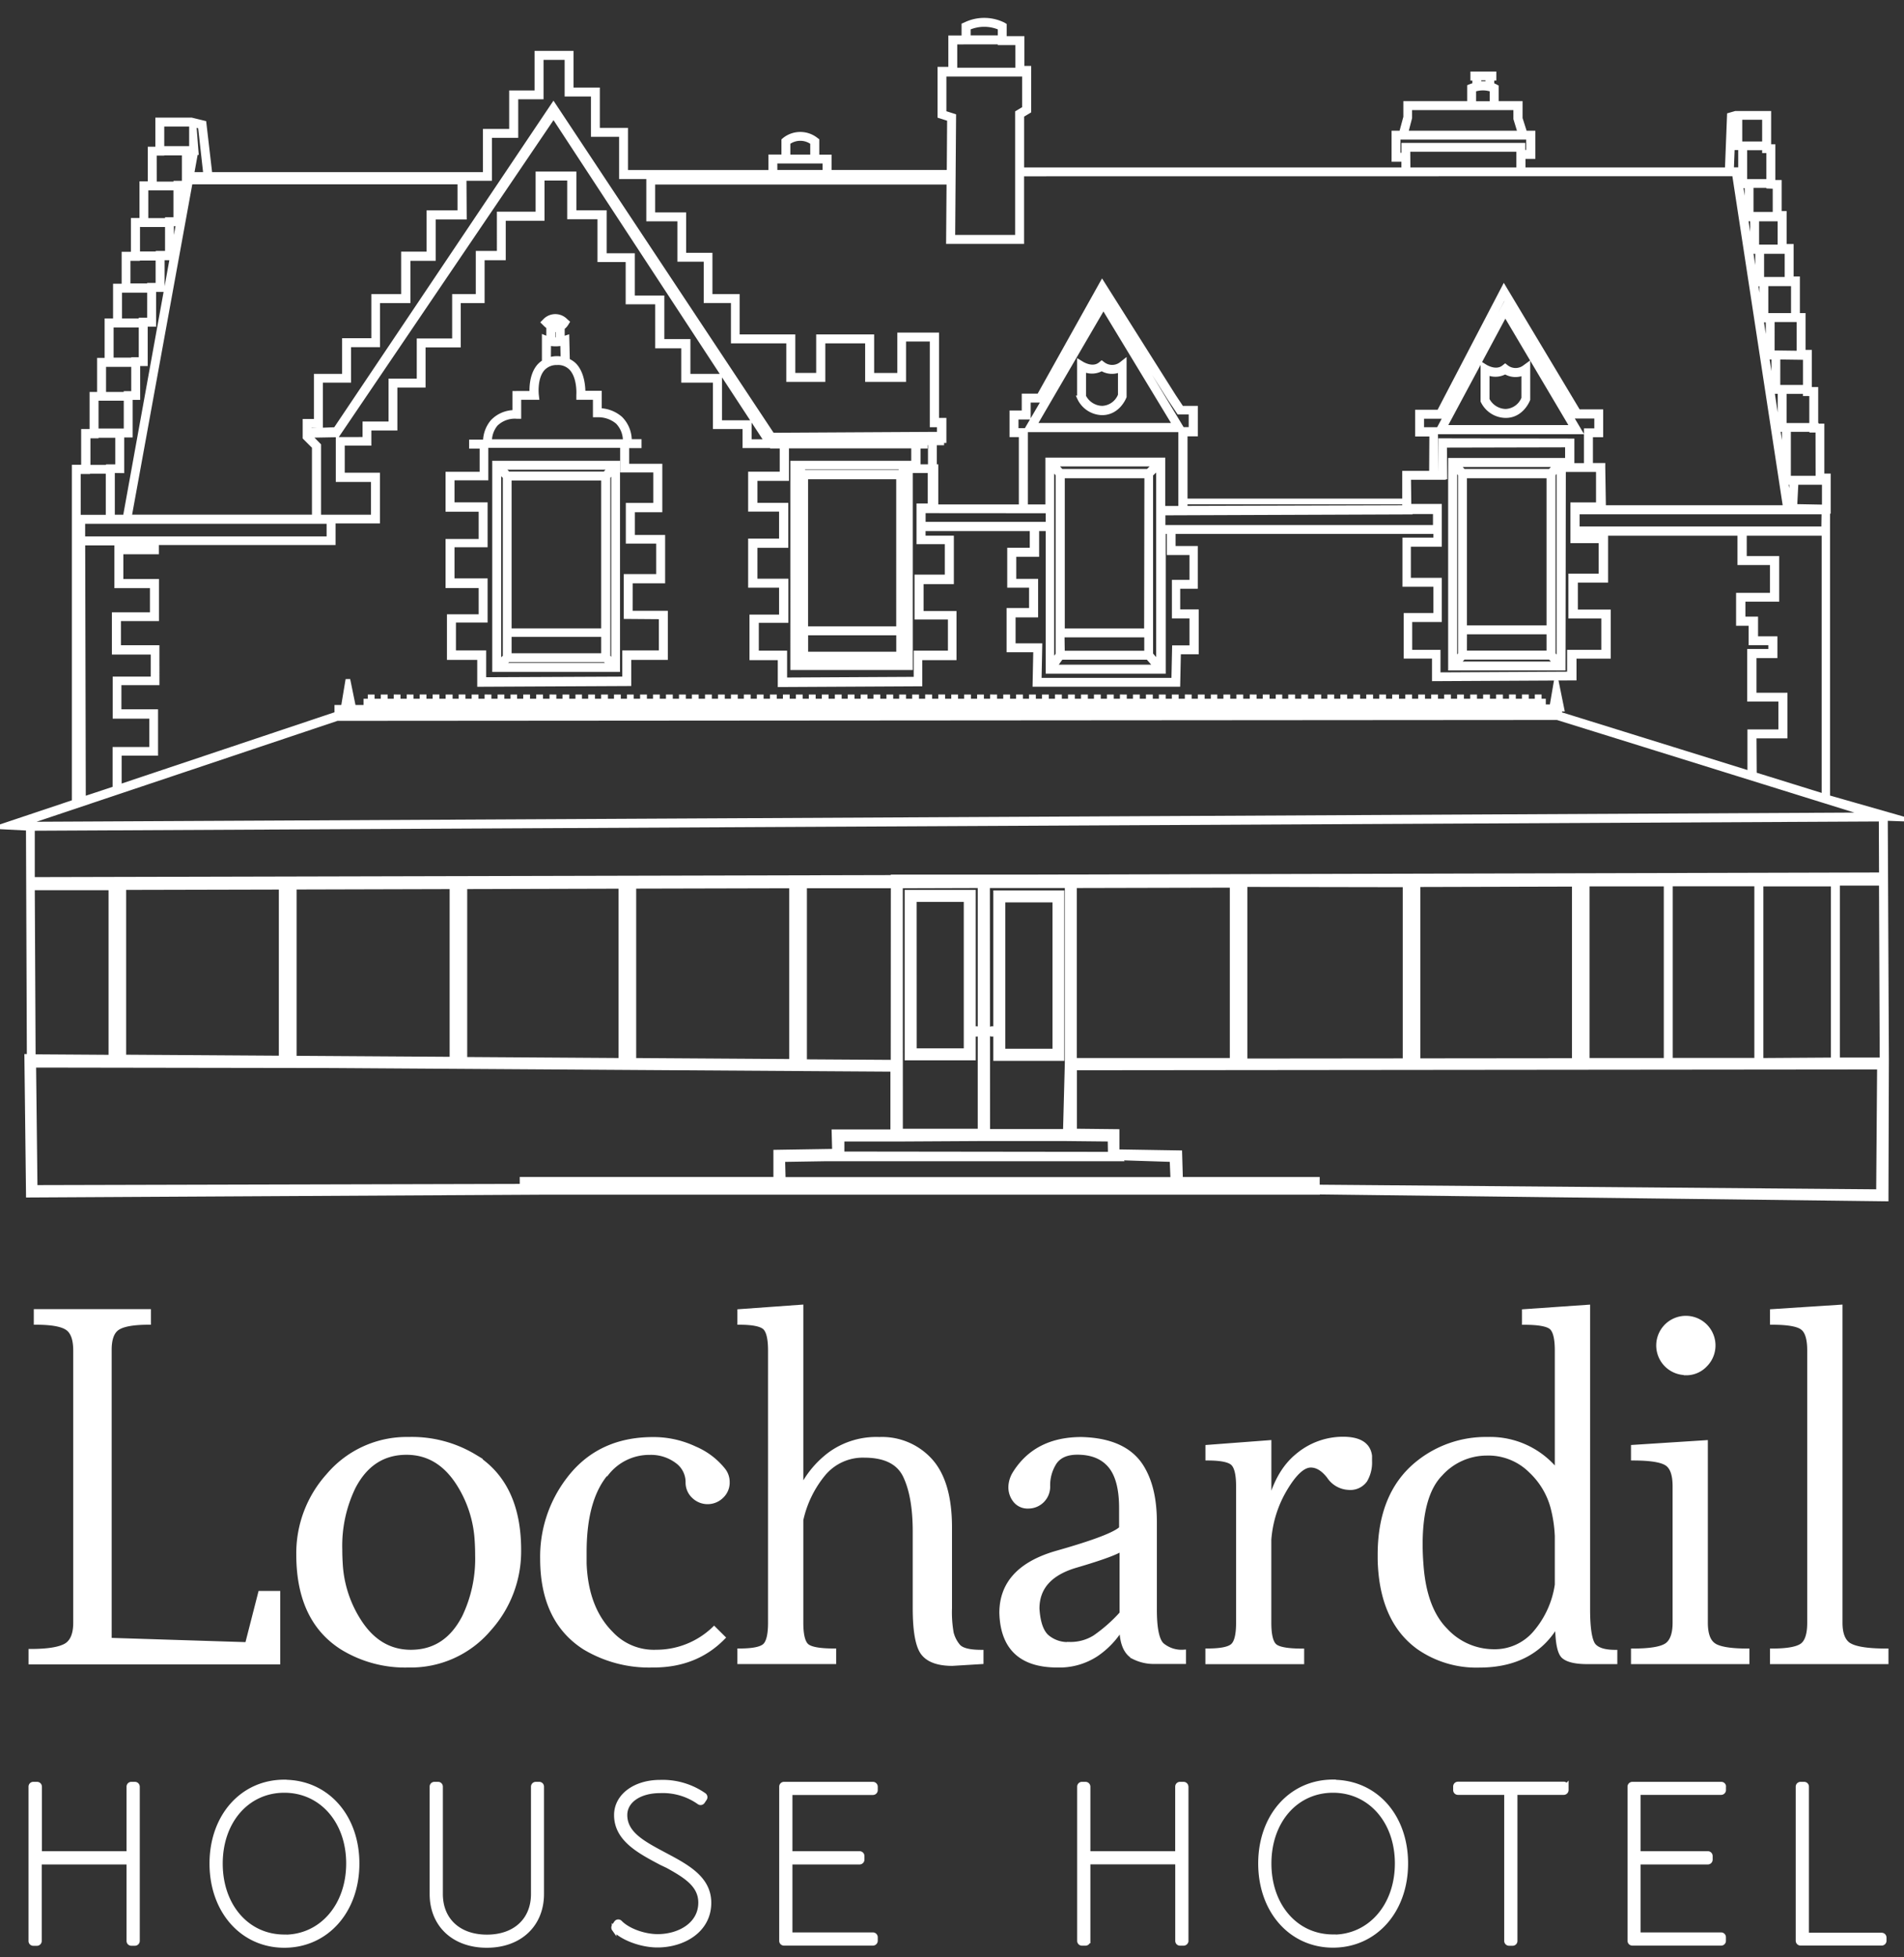 <svg id="lochardil-logo" class="logo" stroke="#fff" stroke-width="1"  xmlns="http://www.w3.org/2000/svg" viewBox="0 0 410.58 421.98"><rect x="0" y="0" width="410.58" height="421.98" fill="#333333" stroke="none"/><path fill="#fff" d="M406.58,176.44l4,.15-16.45-4.7V110.24h.14V102.6H392.9V91.84h-1.22v-.15h-.1V83.94h-1.37v-8h-1.36V68h-1.22V60.11h-1.35v-7h-1.51V46H383.7V39.31h-1.36V31.6h-.91V24.43h-7.16l-1.35.39-.46,11.78h-44V33.76h2.12V28.68h-1.75l-1-3.15V22.3h-5.16V18.75l-.24-.13a4.45,4.45,0,0,0-.71-.3h0V16.86h.45v-.93h-4.59v.93H318v1.48a8.36,8.36,0,0,0-.81.25l-.3.12V22.3H303.12v2.94l-.93,3.44h-1.61v5.69h2.12V36.6H220.34V24.86l1.52-.91V14.71H220.4V8.29h-3.82V5.45l-.23-.14a9.34,9.34,0,0,0-8.22,0l-.28.12V8.15H205v6.76h-2.33V25l2.07.66-.08,11.49H178.82V33.84h-2.65V30.28l-.19-.14a5.46,5.46,0,0,0-6.81,0l-.16.14v3.54H166.2v3.34H134.92V28.07h-6.07v-8.7h-5.67v-7.9h-7.41V20H110.3v8.3h-5.66V37.6H45.29L44,26.52l-2.7-.66H34v6.27H32.37V39.6H30.58v7.9H28.73v7.28h-2v6.89H24.88v7.49H23.06v8.5H21.44V85H19.82V93H18v7.7H16V112.4h0v60.5L0,178.26l6.1.31.19,49.17H5.76l.35,29.93,111.17-.61H284.12V257l122.61,1.49.09-30h0ZM168.8,250l8.89-.14h64l-.11-.22,11.15.36.18,4.27h-84Zm12.78-1.24V245.6h12l17.81-.1h18.3l9.68.1.05,3.23ZM7,178.6l398.65-2,.05,12-183.77.46H192.58v.1L7,189.6Zm329.37-25.72h.45l-1.23-6.07-.95,5.56h-2.71v-.77h.91v-.46h-.91v-.91h-.46v.91h-.88v.46h.91v.74h-2.33v-.74h.9v-.46h-.9v-.91h-.47v.91h-.9v.46h.9v.74h-2.33v-.74h.91v-.46h-.91v-.91h-.46v.91H325v.46h.91v.74h-2.32v-.74h.9v-.46h-.9v-.91h-.47v.91h-.91v.46h.91v.74h-2.33v-.74h.91v-.46h-.91v-.91h-.47v.91h-.9v.46h.9v.74H318v-.74h.91v-.46H318v-.91h-.46v.91h-.94v.46h.91v.75h-2.33v-.75h.9v-.46h-.9v-.91h-.47v.91h-.9v.46h.9v.75h-2.33v-.75h.91v-.46h-.91v-.91h-.46v.91H311v.46h.91v.75h-2.32v-.75h.9v-.46h-.9v-.91h-.47v.91h-.91v.46h.91v.75h-2.33v-.75h.91v-.46h-.91v-.91h-.47v.91h-.9v.46h.9v.75H304v-.75h.91v-.46H304v-.91h-.46v.91h-.94v.46h.91v.75h-2.33v-.75h.9v-.46h-.9v-.91h-.47v.91h-.9v.46h.9v.76h-2.33v-.76h.91v-.46h-.91v-.91h-.46v.91H297v.46h.91v.76h-2.32v-.76h.9v-.46h-.9v-.91h-.47v.91h-.91v.46h.91v.76h-2.33v-.76h.91v-.46h-.91v-.91h-.47v.91h-.9v.46h.9v.76H290v-.76h.91v-.46H290v-.91h-.46v.91h-.94v.46h.91v.76h-2.31v-.76h.9v-.46h-.9v-.91h-.47v.91h-.9v.46h.9v.76h-2.33v-.76h.91v-.46h-.91v-.91h-.46v.91H283v.46h.91v.77h-2.34v-.77h.9v-.46h-.9v-.91h-.47v.91h-.91v.46h.91v.77h-2.33v-.77h.91v-.46h-.91v-.91h-.47v.91h-.9v.46h.9v.77H276v-.77h.91v-.46H276v-.91h-.4v.91h-1v.46h1v.77h-2.33v-.77h.9v-.46h-.9v-.91h-.47v.91h-.9v.46h.9v.77h-2.33v-.77h.91v-.46h-.91v-.91H270v.91h-.91v.46H270v.77h-2.41v-.77h.9v-.46h-.9v-.91h-.47v.91h-.91v.46h.91v.78h-2.33v-.78h.91v-.46h-.91v-.91h-.47v.91h-.9v.46h.9v.78H262v-.78h.91v-.46H262v-.91h-.4v.91h-.91v.46h.91v.78h-2.33v-.78h.9v-.46h-.9v-.91h-.47v.91h-.9v.46h.9v.78h-2.33v-.78h.91v-.46h-.91v-.91H256v.91h-.91v.46H256v.78h-2.33v-.78h.9v-.46h-.9v-.91h-.47v.91h-.91v.46h.91v.79h-2.33v-.79h.91v-.46h-.91v-.91h-.47v.91h-.9v.46h.9v.79h-2.33v-.79H249v-.46h-.91v-.91h-.48v.91h-.91v.46h.91v.79h-2.33v-.79h.9v-.46h-.9v-.91h-.47v.91h-.9v.46h.9v.79h-2.33v-.79h.91v-.46h-.91v-.91H242v.91h-.91v.46H242v.79h-2.33v-.79h.9v-.46h-.9v-.91h-.47v.91h-.91v.46h.91v.79h-2.33v-.79h.91v-.46h-.91v-.91h-.47v.91h-.9v.46h.9v.8h-2.33v-.8H235v-.46h-.91v-.91h-.48v.91h-.91v.46h.91v.8h-2.33v-.8h.9v-.46h-.9v-.91h-.47v.91h-.9v.46h.9v.8h-2.33v-.8h.91v-.46h-.91v-.91H228v.91h-.91v.46H228v.8h-2.33v-.8h.9v-.46h-.9v-.91h-.47v.91h-.91v.46h.91v.8h-2.33v-.8h.9v-.46h-.9v-.91h-.47v.91h-.9v.46h.9v.8h-2.33v-.8H221v-.46h-.91v-.91h-.48v.91h-.91v.46h.91v.81h-2.3v-.81h.9v-.46h-.9v-.91h-.47v.91h-.9v.46h.9v.81h-2.33v-.81h.91v-.46h-.91v-.91H214v.91h-.91v.46H214v.81h-2.33v-.81h.9v-.46h-.9v-.91h-.47v.91h-.91v.46h.91v.81h-2.33v-.81h.9v-.46h-.9v-.91h-.47v.91h-.9v.46h.9v.81h-2.33v-.81H207v-.46h-.91v-.91h-.46v.91h-.91v.46h.91v.81H203.3v-.81h.9v-.46h-.9v-.91h-.47v.91h-.9v.46h.9v.82H200.5v-.82h.91v-.46h-.91v-.91H200v.91h-.91v.46H200v.82h-2.33v-.82h.9v-.46h-.9v-.91h-.47v.91h-.91v.46h.91v.82h-2.33v-.82h.9v-.46h-.9v-.91h-.47v.91h-.86v.46h.9v.82h-2.33v-.82h.91v-.46h-.91v-.91h-.46v.91h-.91v.46h.91v.82h-2.33v-.82h.9v-.46h-.9v-.91h-.47v.91H188v.46h.9v.83h-2.33v-.83h.91v-.46h-.91v-.91h-.47v.91h-.9v.46h.9v.83h-2.33v-.83h.91v-.46h-.91v-.91h-.46v.91h-.91v.46h.91v.83H181v-.83h.9v-.46H181v-.91h-.47v.91h-.92v.46h.9v.83h-2.33v-.83h.91v-.46h-.91v-.91h-.46v.91h-.91v.46h.91v.83h-2.33v-.83h.9v-.46h-.9v-.91h-.47v.91H174v.46h.9v.83h-2.31v-.83h.91v-.46h-.91v-.91h-.47v.91h-.9v.46h.9v.84h-2.33v-.84h.91v-.46h-.91v-.91h-.46v.91h-.91v.46h.91v.84H167v-.84h.9v-.46H167v-.91h-.47v.91h-.94v.46h.9v.84h-2.33v-.84h.91v-.46h-.91v-.91h-.46v.91h-.91v.46h.91v.84h-2.33v-.84h.9v-.46h-.9v-.91h-.47v.91H160v.46h.9v.84h-2.31v-.84h.91v-.46h-.91v-.91h-.47v.91h-.9v.46h.9v.84h-2.33v-.84h.91v-.46h-.91v-.91h-.46v.91h-.91v.46h.91v.85H153v-.85h.9v-.46H153v-.91h-.47v.91h-.94v.46h.9v.85h-2.33v-.85h.91v-.46h-.91v-.91h-.46v.91h-.91v.46h.91v.85h-2.31v-.85h.9v-.46h-.9v-.91h-.47v.91H146v.46h.91v.85h-2.33v-.85h.91v-.46h-.91v-.91h-.47v.91h-.9v.46h.9v.85h-2.33v-.85h.91v-.46h-.91v-.91h-.46v.91h-.91v.46h.91v.85H139v-.85h.9v-.46H139v-.91h-.47v.91h-.94v.46h.9v.86h-2.33v-.86h.91v-.46h-.91v-.91h-.46v.91h-.91v.46h.91v.86h-2.33v-.86h.9v-.46h-.9v-.91h-.47v.91H132v.46h.91v.86h-2.31v-.86h.91v-.46h-.91v-.91h-.47v.91h-.9v.46h.9v.86h-2.33v-.86h.91v-.46h-.91v-.91h-.46v.91h-.91v.46h.91v.86H125v-.86h.9v-.46H125v-.91h-.41v.91h-.9v.46h.9v.86h-2.33v-.86h.91v-.46h-.91v-.91h-.46v.91h-.91v.46h.91v.87h-2.33v-.87h.9v-.46h-.9v-.91H119v.91h-.91v.46H119v.87h-2.41v-.87h1v-.46h-1v-.91h-.47v.91h-.9v.46h.9v.87h-2.33v-.87h.91v-.46h-.91v-.91h-.46v.91h-.91v.46h.91v.87H111v-.87h.9v-.46H111v-.91h-.41v.91h-.9v.46h.9v.87h-2.33v-.87h.91v-.46h-.91v-.91h-.46v.91h-.91v.46h.91v.88h-2.33v-.88h.9v-.46h-.9v-.91H105v.91h-.91v.46H105v.88h-2.33v-.88h.92v-.46h-.91v-.91h-.47v.91h-.9v.46h.9v.88H99.87v-.88h.91v-.46h-.91v-.91h-.46v.91H98.5v.46h.91v.88H97.08v-.88H98v-.46h-.9v-.91h-.5v.91h-.9v.46h.9v.88H94.25v-.88h.91v-.46h-.91v-.91h-.46v.91h-.91v.46h.91v.88H91.46v-.88h.9v-.46h-.9v-.91H91v.91h-.91v.46H91v.89H88.66v-.89h.92v-.46h-.91v-.91H88.2v.91h-.9v.46h.9v.89H85.86v-.89h.91v-.46h-.91v-.91H85.4v.91h-.91v.46h.91v.89H83.07v-.89H84v-.46h-.9v-.91h-.49v.91h-.9v.46h.9v.89H80.27v-.89h.91v-.46h-.91v-.91h-.46v.91H78.9v.46h.91v.89H76.25l-1.23-6-1,6H72.63v1.43l-46.9,15.7v-7.2h7.85v-9h-7.9v-6.21h8.2V139.6h-8.3v-6.2h8.2v-8.07H26.1V119h7.66v-2h38.1v-4.65h9.57v-9.94H73.84V95.58h5.74V92.31h5.61V83.05h6.08V74.4h7.59V64.84H104V55.6h4.56V47.1h8.36V38.42h5.89v8.35h6.53V56h6.08v9.11h6.37V74.6h5.62V82h6.83V92h6.38v4.1h5.94v.09h2.08v6h-6.81v7.61h6.67v6.81h-6.67v9.59h6.67V133h-6.38v8.82h6.1v5.8l30.16-.16v-5.64h7.38v-9.58h-7.1v-6.81h6.53v-9.44h-6.1V114h23.47v4.59h-4.86v7.61h4.71v5.39h-4.85v8.52h5.76l-.15,7.44H254l.15-7H258v-8.67h-4v-5.45h3.79v-8.22H253V114.6h56.6v1.8h-6.67V126h6.67v6.66H303.2v8.82h6.1v4.87l30.16-.16V141.5h7.38v-9.58h-7.09v-6.81h6.52v-9.44h-6.1V115h35v6.32h7v7h-7.3v6.09h2.7v4.2h4.25v1.8h-4.55v10.35H384v7h-6.68v8.93l-41-12.75ZM66.7,93.93v-.06l6.07-.11L119.37,25l46,70.21h-3.79v-4.1H155.2v-10h-6.82V73.6h-5.62V64.21h-6.37V55.1h-6.07V45.84h-6.53V37.49H116v8.65h-8.35V54.6h-4.55v9.3H98v9.57H90.37v8.65H84.29v9.26H78.68v3.34H72.91v8.68H80.5v8.07H68.73V96Zm152.43-1.12V89.94h2.63V86.29h2.82l13.11-23.44,14.52,23,2,3h2.62v3.73H254.6v17h-3.82V99.16H225.93v10.09h-4.78V92.81Zm90.45-.21h-3V89.77h4.27l13.5-25.87,15.5,25.83h4.45v3.12h-2.24v7.49H339V95.05L310.66,95v7h-1Zm2,10.32L311.51,96,338,95.94v5.31h6.67v7.57h-5.53v7.78h6.1v7.57h-6.53v8.67h7.1v7.76h-7.38v4.71l-28.3.15V140.6h-6.1v-7h6.38v-8.52h-6.67v-7.72h6.67v-8.21h-6.57l-.08-6.22h7.79Zm-7.71,7.4h5.64v3.38h-58.7v-3.1l53.09-.2ZM257,132.83v6.81h-3.75l-.15,7h-29l.15-7.44H218.5v-6.6h4.86v-7.31h-4.71v-5.75h4.93V114H226v30.75h24.88V114.6h1.24v4.56H257v6.35h-3.79v7.31Zm-28.85-30.56v38.84l-1.32,1.75v-42Zm20,38.82v-38.8l1.67-1.58V143Zm-19.1-4.18h18.2v3.89H229.11Zm18.17-.93H229.11V102.6h18.17Zm-18.4,5.75h18.73l1.79,2.07h-22Zm18.73-40.13H228.85l-1.4-1.54h21.72ZM226,110.15V113H199.1v-2.87Zm-21.09,22.91v7.72h-7.38v5.64l-28.3.15v-5.79h-6.1v-7h6.38v-8.52h-6.68V117.6h6.66v-8.68h-6.66v-5.75h6.8v-7H197v5.31h3.56v7.57h-2.42v7.77h6.1v7.57h-6.53v8.67ZM198,100.6V96.2h1.52v-.72h1.09v5.12Zm180.27,58.08h6.68v-8.83h-6.68v-8.48h4.51v-3.68h-4.17v-4.25h-2.73v-4.23h7.29v-8.83h-7V115h17.15v56.62l-15-4.66ZM97.46,191.18v37.16l-34-.22V191.27Zm2.79,0,33.64-.09V228.6l-33.64-.22Zm36.44-.1,34-.08v37.82l-34-.22ZM192.58,229l-19.08-.12V191h19.1Zm1.6-38,17.16-.05v52.9H194.19Zm18.78-.05h17.16v38.22l-.39,14.74H213Zm18.74,0,34-.08V228.6h-34Zm71.29-.18v37.89h2.79V190.73l33.7-.09v38l-71,.07v-38Zm75.82-.19v38h-18.6v-38ZM359.28,228.6h-17v-38h17Zm20.47,0v-38h15.56v37.9ZM60.63,191.28V228.1l-33.93-.22V191.36Zm335.62,37.21V190.43h9.44l.15,38.07h-9.59Zm-3-114.48H340.13v-3.63H393v-.17h.31Zm-8.13-10h1.26l-.27,5.16h-.2Zm8.27,0v5.29l-6.35-.12.27-5.17Zm-1.37-.93h-6.34V92.6h5v.15H392Zm-1.36-18.19V91.7h-5.9V84.42h4.53v.46ZM377.91,47.22v7H379v7h.91V69h1.36v8h1.22V84.4h1.36v8.2h.91v8.87l-9.37-61.4h1.33V47.2ZM389.3,77.08v6.41h-5.9V77Zm-1.37-8.15v7.19l-4.53-.06h-1.22V68.93ZM386.72,61v7h-5.9V61.19h5V61Zm-1.37-.78h-5.44v-6h5v-.15h.44Zm-1.52-13.34v6.36h-5V47.22h4.39v-.3Zm-1.06-6.68v6h-5.14V40h3.77v.15Zm-1.37-1.08h-5.14V31.89h4.23v.61h.91Zm-6.2-13.8h5.29V31H375.2Zm-1.38.22.45-.1v6.41h1.06v8l-.5-3.27h-1.44Zm-54.89-8.72h1.9v1.26a6.72,6.72,0,0,0-1.9,0Zm-1.12,2.5a6,6,0,0,1,3.93,0v3h-3.93ZM304,25.42V23.24h22.85V25.6l.94,3.08H303.15Zm-2.51,8V29.6h28.11v3.22h-1.19V31.31H302.71v2.13Zm2.12-1.2h23.87V36.6H303.64ZM374,37.49l11,71.94H345.8l-.14-8.66v-.45H343V93.76h2.21v-5h-4.86L324.31,62l-14,26.84h-4.64V93.6l3.06,0-.05,8.42h-5.8V108h-47v.23h47v1.2l-47.3.14v-16h2.22V88h-3l-1.73-2.61L237.67,61,224.06,85.36h-3.23V89H218.2v4.74h2v15.51H201.84V100.6h-.32V95.49h1.56V95h.5V90.6H202V72.2h-8v8.71h-6V72.6H176.5v8.3H171V72.6H159V63.9h-5.87V55h-5.67V46.29h-6.68v-7h63.84l-.1,12.8h15.81V37.51ZM215.67,6V8.13h-6.86V6A8.49,8.49,0,0,1,215.67,6Zm-7.33,3.07h7.33v.15h3.79v5.87H205.92v-6Zm-4.76,15.28V16h17.34v7.39l-1.52.91V51.15H205.47l.2-26.14Zm-33.65,6.39a4.4,4.4,0,0,1,5.29,0v3.09h-5.29Zm-2.81,4h10.76v2.4H167.13Zm37.51,3.34V39H140.79v-.93Zm-104.54.4h5.49V29.21h5.67v-8.3h5.46v-8.5h5.55V20.3h5.67V29H134v9.11h5.87v9.1h6.71v8.71h5.67v8.91h5.87v8.7h11.94v8.3h7.41v-8.3h9.59v8.3h7.82V73.13H201V91.6h1.55v2l-36,.2-47.2-71.2-47,70-5.65.22V91.76h2.43V82h6.07V74.35h6.25V64.84H88V55.73h5.46V46.82h6.68Zm-.93.53h-58v.23h58v6.61H92.49v8.9H87V63.9H80.58v9.52H74.27v7.69H68.2v9.72H65.77v3.49l2,2v15.13H27.89L41.18,38.52h58ZM26.29,101.5V93.81h1.82v-8.1h1.62V78.42h1.62v-8.5h1.82V62.43H35V55.6h2V48.26h1.44L27,111.47H24.26v-10ZM38.84,46.15V40.37h1Zm4.35-18.89L44.35,37.6h-3l.85-4.71h.12l-.47-6Zm-2.53,8.89V32.88h.6Zm.63-9.37V32H39.73V32H34.92V26.78Zm-8,6.27h1.62V33h4.81v6.49H37.91v.16H33.3Zm0,7.49H37.9v6.8H36.09v.19H31.48v-7Zm-2.71,7.9h5.51V54.6h-2v.12h-4.4v-6.3Zm-2.2,7.29h1.28v-.06h4.4V61.5H32.24v.1H27.63V55.73Zm-.75,6.87h4.61V69H30.42v.16H25.81V62.6Zm-1.82,7.5h4.61v7.41H28.8v.09H24V70.1ZM24,78.6H28.8v6.23H27.18V85H22.37V78.6Zm-1.62,7.29v0h4.81v7H20.75v-7ZM20.75,94v-.12h4.61v6.74h-2v.1H19V94Zm-3.84,7.7h2v-.08h4.4v9.87h-6.4Zm51.35,10.73h2.67v3.72H17.86v-3.72Zm-50.39,4.65h15v1h-7.7v8.22h7.66v6.21h-8.2v8.11H33v5.75h-8.2v8.07h7.89v7.11H24.78V170L18,172.24ZM5,177.6l67.7-22.69,263.11-.19,67.29,20.95-396.51,2ZM7,191.42H23.91v36.49L7.18,227.8Zm.28,38.24,64.23.1,121,.78V244H179.84l.11,4.19-12.67.2v5.85h-54.7v1.5L7.58,256Zm397.8,27.25-121-1v-1.66H254.58l-.17-5.73-13.52-.22v-4.36l-9.16-.1v-13.6l173.55-.17ZM195.58,228.1h14.33V192.36H195.58Zm1.58-34.16h11.17v32.58H197.17Zm17.54-1.47v35.74H229V192.47Zm12.76,34.13H216.29V194.05h11.17ZM106.65,144.36H133.2V99.84H106.65Zm3.17-7.55h20.32v4.52H109.82Zm20.32-.84H109.82V103.09h20.32Zm-20.56,6.29h20.88l1.18,1.17H108.29Zm21.53-.66V102.81l1.2-1.31v41.28Zm-.67-39.44H109.58l-1.34-1.39h23.44Zm-21.51.66V141.6l-1.35,1.22V101.46Zm62,41.13h25.4V99.84h-25.4Zm2.58-2H193.9l.92,1H172.43Zm20.16-.94h-19.9v-4.54h20v4.46Zm.09-5.47h-20V102.82h20Zm.93,5.89v-39l.71-.88v40.63ZM194,101.84H173.44l-1-1.11h22.42Zm-21.16.65v38.8l-1,1V101.48Zm164.32-3.25H312.78v44.81h24.31Zm-2.9,2.36H315.58l-1.28-1.42h21.28ZM334,135.32H315.83V102.6H334Zm-18.16.93H334v4.52H315.83Zm-.93-34v38.81l-1.19,1.31V101Zm.67,39.45h18.69l1.3,1.42H314.29Zm19.36-.65v-38.8l1.23-1.34V142.4Zm-97-76.68L221.38,92.66H255Zm0,1.8,15.46,25.52H223.06Zm86.59-.41L309.94,93.11h30.78Zm.06,1.92,14.49,24.46h-27.6ZM135.93,125.26h7v-9.43H136.4v-5.9h5.92v-9.44h-7.14V96.11h2.66v-.93h-2.11a6.67,6.67,0,0,0-1.93-4.93,7.1,7.1,0,0,0-4.54-1.75V84.75h-3.52c0-1.18-.13-4.16-1.85-6a4.66,4.66,0,0,0-1.51-1l-.12-5-.59.19a1.4,1.4,0,0,0-.4.11V70.65a2.94,2.94,0,0,0,.84-.88l.19-.31L122,69.2A3.08,3.08,0,0,0,117.7,69s-.11.1-.16.16l-.33.33.33.33a4.76,4.76,0,0,0,.77.64V73L118,73l-.64-.26v5.14h.3a4.67,4.67,0,0,0-1.4,1.06c-1.59,1.84-1.63,4.69-1.57,5.86H111v4.11a6.53,6.53,0,0,0-4.76,2,6.71,6.71,0,0,0-1.58,4.37h-3v.93h2.27v6H96.58v7.61h7.14v6.88H96.58v9.58h7.14v6.66H96.88v8.83h6.53v5.79l32.21-.16v-5.63h7.89v-9.59h-7.59ZM121.07,69.6a1.63,1.63,0,0,1-1,.54,2,2,0,0,1-1.49-.54A2.09,2.09,0,0,1,121.07,69.6ZM119.23,71a2.78,2.78,0,0,0,.7.12h.39V73.2a6.61,6.61,0,0,1-1.09,0Zm-.91,3a6.9,6.9,0,0,0,3,0l.08,3.43a6.23,6.23,0,0,0-1.36-.15,5.75,5.75,0,0,0-1.75.31ZM106.89,91.44a5.84,5.84,0,0,1,4.54-1.66h.46V85.69h3.86l-.06-.53s-.43-3.65,1.31-5.65a4,4,0,0,1,3.09-1.31,3.91,3.91,0,0,1,3.11,1.19c1.86,2,1.58,5.75,1.58,5.79v.51h3.58v3.77h.5a6.45,6.45,0,0,1,4.33,1.5,5.8,5.8,0,0,1,1.63,4.25H105.58A5.81,5.81,0,0,1,106.89,91.44ZM142.58,133v7.72h-7.89v5.65l-30.35.14v-5.79H97.82v-7h6.83V125.2H97.51v-7.72h7.14V108.8H97.51v-5.75h7.29v-7h29.43v5.31h7.14v7.57h-5.92v7.77H142v7.57h-7v8.67Zm68.61,89.36a.61.61,0,1,1-.62-.6h0a.61.61,0,0,1,.62.6h0Zm3.35,0a.61.61,0,1,1-.62-.6h0a.61.61,0,0,1,.65.57v0ZM241.78,78.52a3.26,3.26,0,0,1-3.91,0l-.29-.22-.29.24c-1.63,1.29-3.72,0-3.8,0l-.72-.44v7.69A5.52,5.52,0,0,0,237.66,89c3.48,0,4.77-3.46,4.78-3.49V78Zm-.2,6.67A4.36,4.36,0,0,1,237.7,88a4.56,4.56,0,0,1-4-2.52V79.65a4.16,4.16,0,0,0,3.88-.18,4.18,4.18,0,0,0,4,.23Zm87.2-6a3.26,3.26,0,0,1-3.91,0l-.29-.23-.29.23c-1.63,1.29-3.72,0-3.81,0l-.71-.44v7.7a5.52,5.52,0,0,0,4.93,3.15c3.48,0,4.77-3.47,4.78-3.5V78.68Zm-.2,6.67a4.36,4.36,0,0,1-3.88,2.81,4.56,4.56,0,0,1-4-2.52V80.33a4.19,4.19,0,0,0,3.88-.17,4.21,4.21,0,0,0,4,.23Zm-312.29,264V291.14q0-3.67-1.8-4.86c-1.19-.79-3.43-1.18-6.7-1.18v-2.36H32.05v2.36q-4.9,0-6.7,1.18t-1.77,4.86V353.6l29.74.94,2.83-11.05h3.78v14.83H6.66V356c3.59,0,6.09-.4,7.5-1.18s2.13-2.46,2.13-4.91Zm89.17,1.32a25,25,0,0,0,6.42-17q0-14.16-9.49-20.11a26.1,26.1,0,0,0-14.25-3.77,22.12,22.12,0,0,0-17.33,7.83,25,25,0,0,0-6.42,17q0,14.16,9.49,20.11A25.94,25.94,0,0,0,88.14,359a22.09,22.09,0,0,0,17.32-7.82Zm-5.38-2.46q-3.87,7.45-11.47,7.46-7,0-11.28-6.8a25.42,25.42,0,0,1-3.92-12.22c-.07-1.07-.1-2.11-.1-3.12a29.06,29.06,0,0,1,2.88-13.44q3.87-7.46,11.47-7.46,7,0,11.29,6.8a25.52,25.52,0,0,1,3.91,12.22c.07,1.07.1,2.11.1,3.12a29.1,29.1,0,0,1-2.88,13.45Zm30.82-31.3Q126,323,126,334.61v2.5q.38,9.67,5.76,15.06a12.62,12.62,0,0,0,9.77,4,18,18,0,0,0,12.46-5l1.89,1.88q-5.89,6-15.11,5.95a27,27,0,0,1-14.68-3.82q-9.1-5.81-9.11-19.12A27.36,27.36,0,0,1,122.58,319q6.55-8.69,18.26-8.68a20.75,20.75,0,0,1,9,2A15.66,15.66,0,0,1,156,317a4.12,4.12,0,0,1,.85,2.55,4,4,0,0,1-1.26,3,4.26,4.26,0,0,1-6,0,4,4,0,0,1-1.25-3A5.56,5.56,0,0,0,146,315a9.39,9.39,0,0,0-5.9-1.84,11.67,11.67,0,0,0-9.16,4.32Zm75.68,37.45q1.08,1.32,5,1.32v2.08l-6.23.38c-3,0-5.12-.75-6.28-2.25s-1.75-4.73-1.75-9.7V330.18q0-7.6-2.1-12t-8.8-4.42a11.08,11.08,0,0,0-8.88,4,23.52,23.52,0,0,0-4.81,9.91v22.19c0,2.54.39,4.19,1.18,4.93s2.75,1.11,5.9,1.11v2.36h-20.3V355.9q4.25,0,5.43-1.11c.79-.74,1.18-2.39,1.18-4.93V291.14q0-3.83-1.18-4.93t-5.43-1.11v-2.36l13.22-.95v39.33a20.76,20.76,0,0,1,6.4-7.7,17,17,0,0,1,10.5-3.11,14,14,0,0,1,11,4.62q4.15,4.63,4.16,14.31V346.7a25.5,25.5,0,0,0,.37,5.38A7.21,7.21,0,0,0,206.58,354.87Zm35.31-4c0,3.3.88,5.43,2.64,6.37a9.58,9.58,0,0,0,4.2,1h6.52v-2.08a6.58,6.58,0,0,1-4.68-1.51c-1.07-1-1.61-3.57-1.6-7.69V328.15q0-7-2.5-11.38-3.45-6.22-13.27-6.46-9.82,0-14.4,7.41a5.84,5.84,0,0,0-.85,2.78,4.53,4.53,0,0,0,1,3,3.37,3.37,0,0,0,2.76,1.23,4.2,4.2,0,0,0,4.25-4.15v-.1a9.1,9.1,0,0,1,1.46-5.24c1-1.41,2.61-2.12,4.91-2.12,3.09,0,5.45.95,7.06,2.85s2.43,4.95,2.43,9.14v4.39Q240,331.39,228,334.79t-12,12.93Q216.32,359,228,359a14.47,14.47,0,0,0,8.36-2.33,18.39,18.39,0,0,0,5.5-5.81Zm-11.24,3.63a6.88,6.88,0,0,1-5-1.7q-1.74-1.69-2-6,0-6.85,8.35-9.3t9.92-3.64v14a33.2,33.2,0,0,1-5.83,5.15,9.85,9.85,0,0,1-5.44,1.48Zm36.4-4.62V320.41c0-2.55-.4-4.19-1.18-4.93s-2.6-1.11-5.43-1.11V312l13.22-1v13.83q1.74-7.41,6.16-11a15.2,15.2,0,0,1,9.79-3.58c3.52,0,5.45,1.21,5.76,3.63V315a7.46,7.46,0,0,1-1,4.1,3.9,3.9,0,0,1-3.54,1.61,5.33,5.33,0,0,1-4.23-2.41c-1.24-1.6-2.55-2.41-3.94-2.41-1.67,0-3.51,1.69-5.52,5.05a24.92,24.92,0,0,0-3.49,11v17.94c0,2.54.39,4.19,1.17,4.93s2.76,1.11,5.91,1.11v2.36h-20.3V355.9q4.24,0,5.43-1.11c.79-.73,1.19-2.38,1.19-4.92ZM342.39,347V281.8l-13.69.95v2.36c3.15,0,5.11.37,5.9,1.11s1.18,2.38,1.18,4.93V317.3a18.37,18.37,0,0,0-15-7,23.3,23.3,0,0,0-14.83,5q-8.37,6.57-8.37,19.93c0,.76,0,1.51.05,2.27q.66,12.13,8.31,17.65a21.77,21.77,0,0,0,13,3.87q11.81,0,16.9-9.06,0,6,1.37,7.15c.91.77,2.58,1.15,5,1.16h6.05v-2.08c-2.21,0-3.73-.46-4.56-1.37s-1.31-3.52-1.31-7.83Zm-6.61-5.34a20.39,20.39,0,0,1-4.53,10.15,11.44,11.44,0,0,1-9.16,4.25,14.21,14.21,0,0,1-10.38-4.58q-4.54-4.58-5.24-14c-.13-1.61-.19-3.12-.19-4.53q0-10.77,4.36-15.2a13.44,13.44,0,0,1,9.84-4.44,13,13,0,0,1,9.66,3.8,16.78,16.78,0,0,1,4.7,7.81,29.24,29.24,0,0,1,.94,6.23Zm27.8-45.7a5.89,5.89,0,1,1,4.13-1.73A5.6,5.6,0,0,1,363.58,296Zm6,58.77c1.19.78,3.59,1.18,7.17,1.18v2.36H352.21v-2.36c3.58,0,6-.4,7.17-1.18s1.8-2.41,1.8-4.86V320.41q0-3.82-1.8-4.93c-1.19-.74-3.59-1.11-7.17-1.11V312l15.57-1v38.81c0,2.49.6,4.12,1.8,4.91Zm29.27,0c1.35.78,4,1.18,7.88,1.18v2.36H382.18v-2.36c3.28,0,5.43-.4,6.47-1.18s1.56-2.41,1.56-4.86V291.14q0-3.83-1.56-4.93c-1-.74-3.19-1.11-6.47-1.11v-2.36l14.64-.95v68.08c0,2.45.67,4.07,2,4.86ZM29.64,385.18v33.28a.55.55,0,0,1-.54.53h-.78a.53.53,0,0,1-.53-.53v-17H8.5v17A.55.55,0,0,1,8,419H7.18a.53.53,0,0,1-.53-.53V385.18a.53.53,0,0,1,.53-.53H8a.55.55,0,0,1,.54.53V399.6H27.79V385.18a.53.53,0,0,1,.53-.53h.78A.55.55,0,0,1,29.64,385.18Zm31.67-1c-9.06,0-15.63,7.4-15.63,17.59s6.57,17.65,15.63,17.65S77,412,77,401.77,70.4,384.2,61.31,384.2Zm0,33.39c-8,0-13.78-6.65-13.78-15.8S53.32,386,61.31,386s13.84,6.62,13.84,15.74S69.33,417.6,61.31,417.6Zm55.5-32.41v23.15c0,6.65-4.75,11.11-11.83,11.11S93.15,415,93.15,408.31V385.18a.53.53,0,0,1,.53-.53h.79a.53.53,0,0,1,.53.53v23.15c0,5.62,3.92,9.26,10,9.26s10-3.64,10-9.26V385.18a.55.55,0,0,1,.54-.53h.78a.53.53,0,0,1,.49.53Zm36.07,25.06c0,6-5.59,9.14-11.11,9.14-3.46,0-7.57-1.52-9.34-3.47a.57.57,0,0,1,0-.66l.45-.67a.53.53,0,0,1,.83-.08c1.67,1.73,5.16,3,8.11,3,4.6,0,9.26-2.51,9.26-7.29,0-3.73-3.08-5.71-7.11-7.93l-1.39-.66c-4.75-2.51-9.66-5.11-9.66-10.29,0-4.1,4-7.08,9.43-7.08a15.64,15.64,0,0,1,9.48,2.79.55.55,0,0,1,.14.73l-.45.67a.56.56,0,0,1-.36.23.52.52,0,0,1-.4-.1,13.57,13.57,0,0,0-8.41-2.47c-4.46,0-7.58,2.15-7.58,5.23,0,4,3.87,6.07,8.35,8.46l1.5.8c4.37,2.36,8.26,4.86,8.26,9.67Zm35.9-25.06v.78a.54.54,0,0,1-.54.54H170.38V399.6h15a.55.55,0,0,1,.53.54v.78a.55.55,0,0,1-.53.54h-15v15.65h17.86a.55.55,0,0,1,.54.53v.79a.55.55,0,0,1-.54.53H169.06a.53.53,0,0,1-.53-.53V385.18a.53.53,0,0,1,.53-.53h19.18a.55.55,0,0,1,.54.53Zm67,0v33.28a.55.55,0,0,1-.54.53h-.78a.53.53,0,0,1-.53-.53v-17h-19.3v17a.55.55,0,0,1-.54.53h-.78a.53.53,0,0,1-.53-.53V385.18a.53.53,0,0,1,.53-.53h.78a.55.55,0,0,1,.54.53V399.6h19.29V385.18a.53.53,0,0,1,.53-.53h.78a.55.55,0,0,1,.54.53Zm31.67-1c-9.06,0-15.63,7.4-15.63,17.59s6.57,17.65,15.63,17.65,15.69-7.42,15.69-17.65-6.56-17.55-15.7-17.55Zm0,33.39c-8,0-13.78-6.65-13.78-15.8S279.46,386,287.45,386s13.84,6.62,13.84,15.74-5.83,15.85-13.85,15.85Zm50.3-32.41v.78a.55.55,0,0,1-.53.54h-10.5v32a.53.53,0,0,1-.53.53h-.78a.55.55,0,0,1-.54-.53v-32H314.39a.53.53,0,0,1-.53-.53h0v-.78a.53.53,0,0,1,.53-.53h22.82a.53.53,0,0,1,.53.53v0Zm33.94,0v.78a.55.55,0,0,1-.53.54H353.28V399.6h15a.54.54,0,0,1,.54.54h0v.78a.54.54,0,0,1-.54.54h-15v15.65h17.87a.53.53,0,0,1,.53.53v.79a.53.53,0,0,1-.53.53H352a.55.55,0,0,1-.54-.53V385.18a.55.55,0,0,1,.54-.53h19.18a.53.53,0,0,1,.53.53Zm34.62,32.49v.79a.55.55,0,0,1-.54.53h-17.5a.55.55,0,0,1-.54-.53V385.18a.55.55,0,0,1,.54-.53h.78a.53.53,0,0,1,.53.53v32h16.19a.54.54,0,0,1,.53.49Z"/></svg>